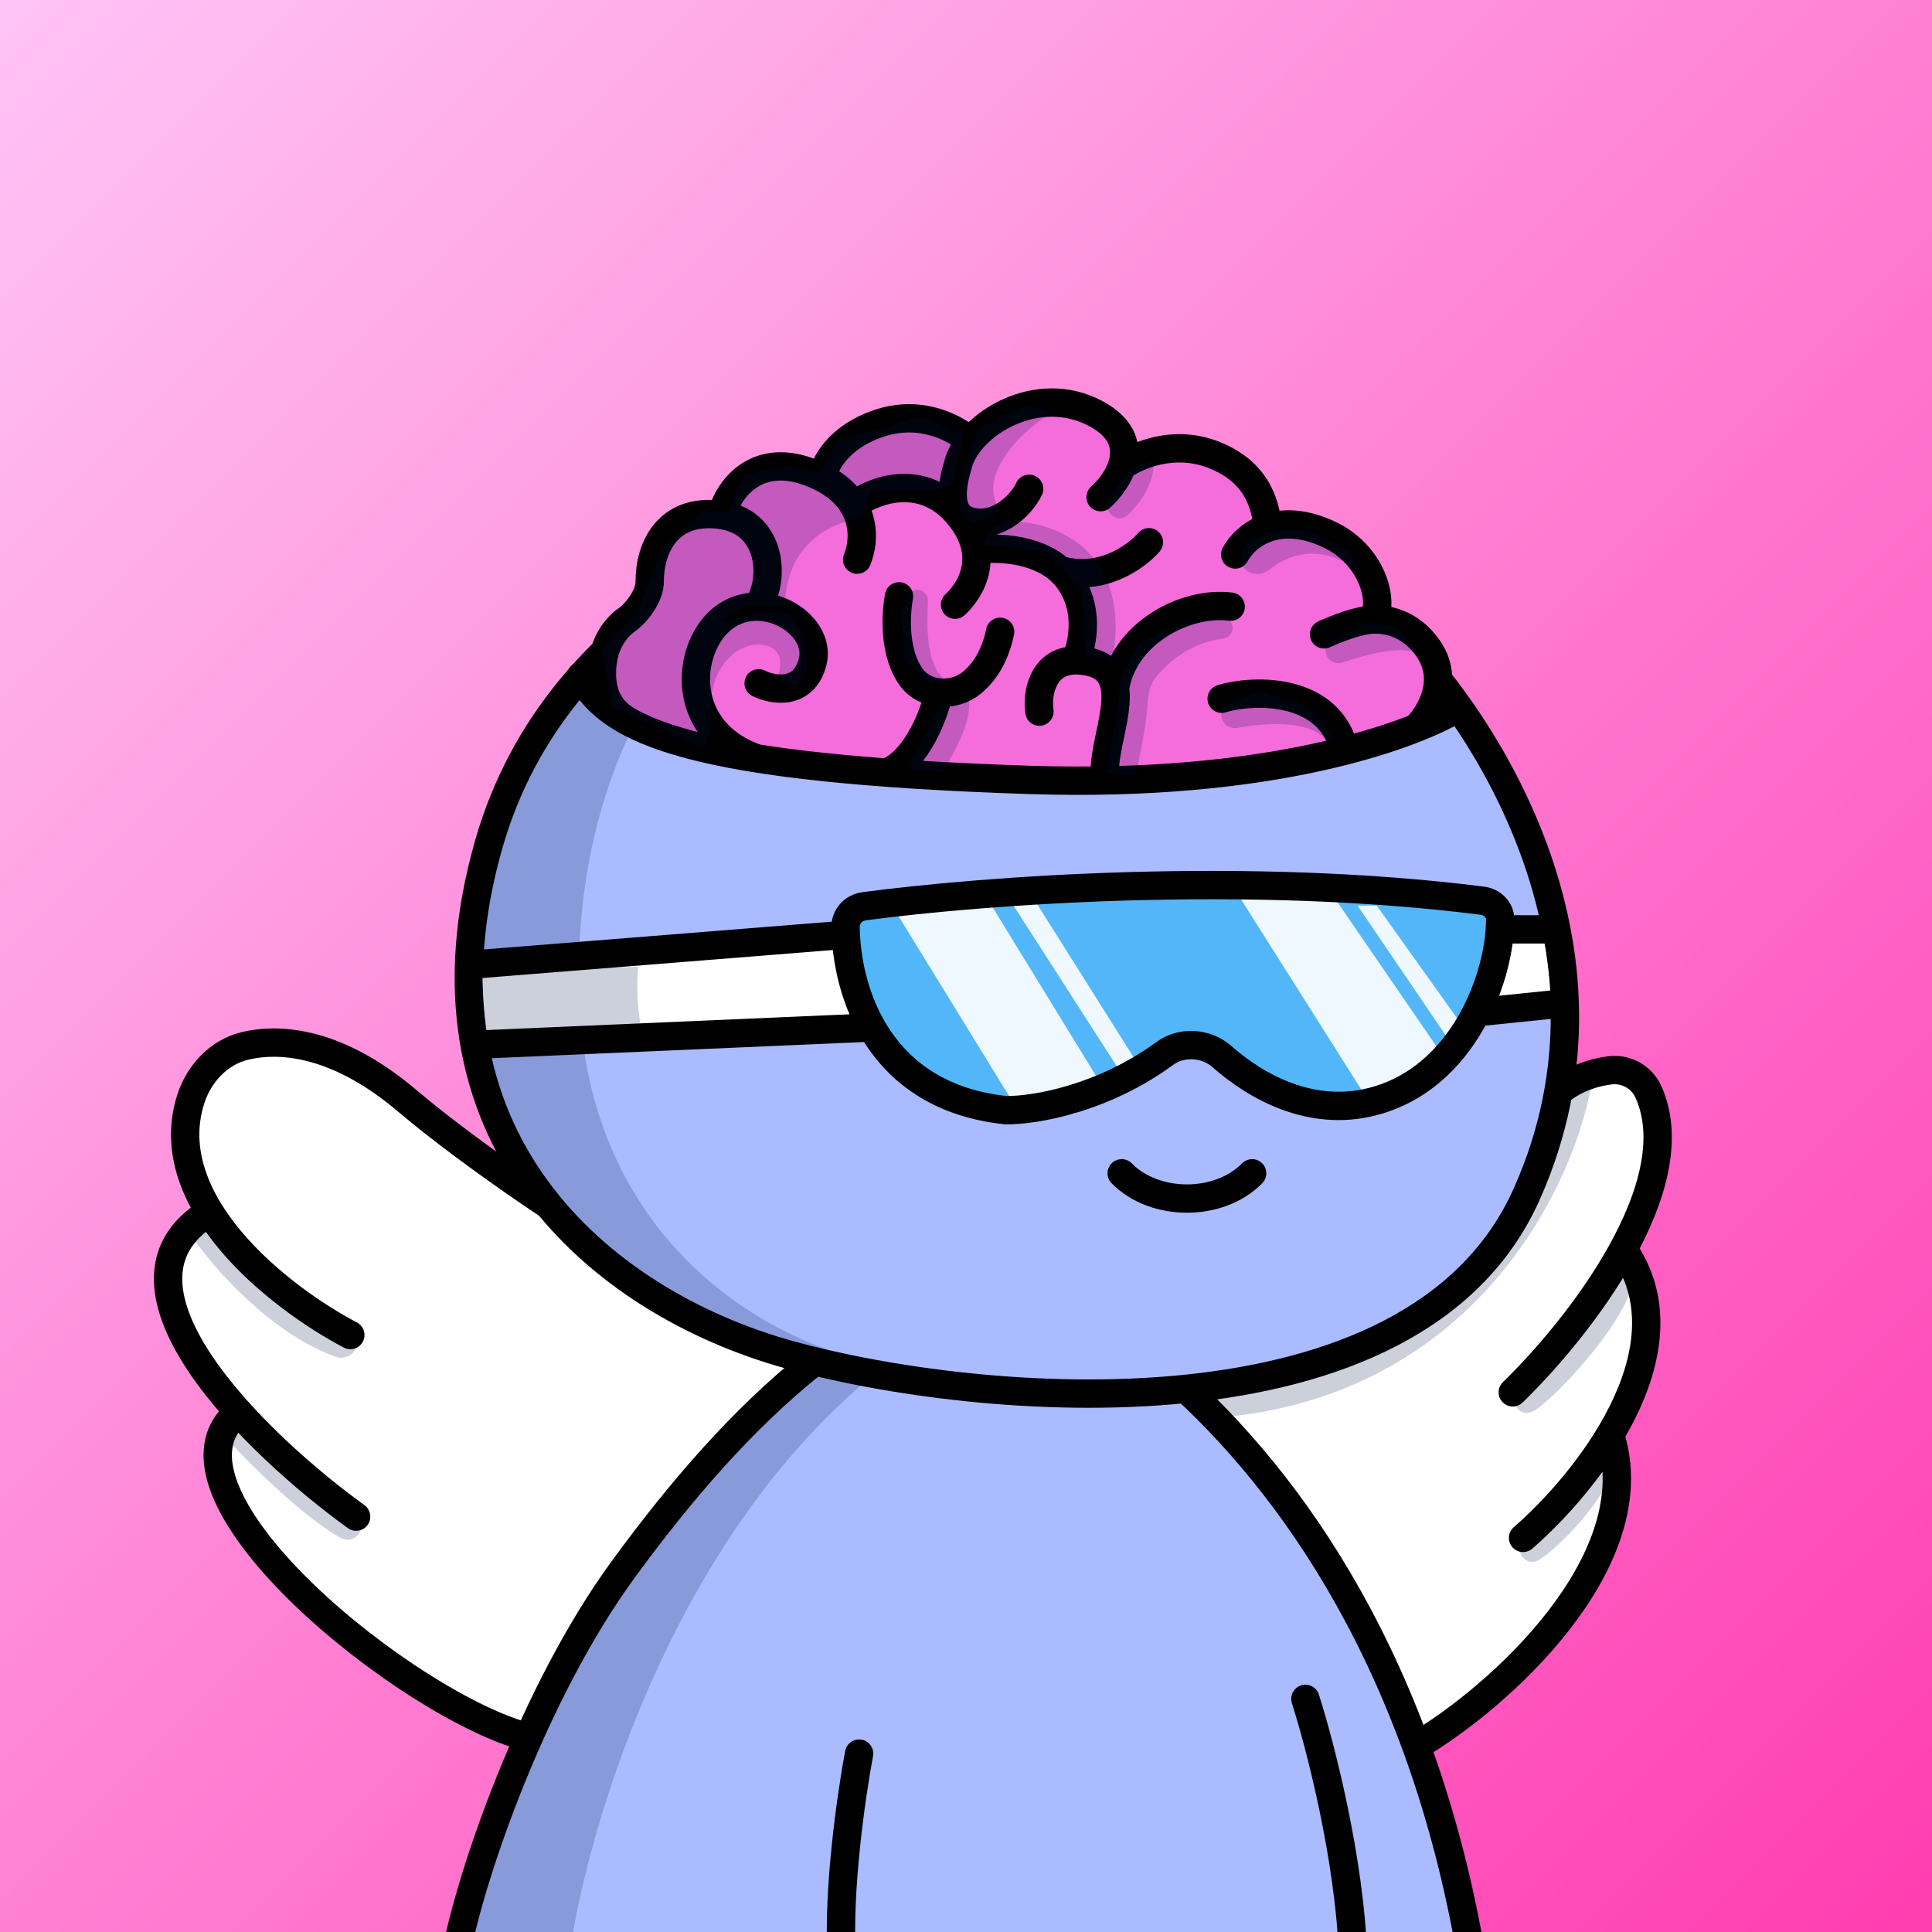 <svg
      xmlns="http://www.w3.org/2000/svg"
      preserveAspectRatio="xMidYMin meet"
      fill="none"
      viewBox="0 0 1500 1500"
    >
      <rect x="0" y="0" width="1500" height="1500" fill="#333333" stroke="none"/>
      <g>
      <path fill="url(#prefix__paint0_linear_53_30462)" d="M0 0h1500v1500H0z"/><defs><linearGradient id="prefix__paint0_linear_53_30462" x1="0" y1="0" x2="1500" y2="1500" gradientUnits="userSpaceOnUse">
<stop stop-color="#FFC4F6"/>
<stop offset="1" stop-color="#FF3DB1"/>
</linearGradient></defs>
      <g clip-path="url(#clip0_481_179)">
<path d="M773 1011.5C543.4 1029.9 398.667 1353.5 355 1513H1138.5C1075.7 1127 868.667 1017.83 773 1011.5Z" fill="#AABBFF"/>
<path d="M181 1097C125.8 1183.8 309 1300.5 407.5 1348L453.5 1267L538 1145.5L635.5 1051L569 1016L376 901C337 865.667 243.4 799.1 181 815.5C118.601 831.9 142.667 906.333 162.5 941.5C102.1 987.1 149.667 1064.17 181 1097Z" fill="white"/>
<path d="M1133.5 961.5C1065.9 1045.9 957 1066.67 911 1066.5L980 1146.5L1055.5 1251L1105 1357L1221.5 1241L1256 1169.5L1252.5 1114L1268 1100L1274.5 1033L1265.5 973.5L1240.5 1002C1271.33 954.5 1321.3 854.6 1274.5 835C1216 810.5 1218 856 1133.5 961.5Z" fill="white"/>
<path d="M749.5 1019.5C536 1134 457.448 1414.63 443.159 1511H353.699C350.515 1508.8 356.651 1473.54 405.128 1351.5C406.666 1347.63 408.246 1343.67 409.87 1339.62C462.691 1207.98 569.086 1113.24 605.384 1082.33L639.692 1057.92L674 1033.5L749.5 1019.5Z" fill="#001647" fill-opacity="0.2"/>
<path d="M933 1101.5C1140.2 1091.1 1221 924.5 1235.5 842.5L1226 832L1189 871.5L1153 946.5L1052.5 1033.5L917.5 1070.5L933 1101.5Z" fill="#001647" fill-opacity="0.2"/>
<path d="M1191.5 1095C1180.3 1101.4 1175.33 1090.83 1174.5 1085L1257 982L1268 995C1260.5 1030 1205.5 1087 1191.5 1095Z" fill="#001647" fill-opacity="0.2"/>
<path d="M1191.5 1212.5C1184.3 1214.1 1177.5 1205.5 1180.5 1200.5L1245 1131.5L1249.5 1149C1235.5 1177 1200.5 1210.5 1191.5 1212.5Z" fill="#001647" fill-opacity="0.2"/>
<path d="M260.729 1053.43C209.535 1035.07 164.774 983.426 148 958.5L155 948L195 977L278.5 1044L276.022 1047.87C272.734 1053.01 266.471 1055.49 260.729 1053.43Z" fill="#001647" fill-opacity="0.2"/>
<path d="M264.454 1194.06C234.949 1177.38 193.875 1136.63 175 1116L181 1100L282 1183.5L280.489 1187.53C277.998 1194.17 270.631 1197.55 264.454 1194.06Z" fill="#001647" fill-opacity="0.2"/>
<path d="M353.5 1519.5C365.5 1454.33 414.5 1313.6 483.5 1219C530.101 1155.11 577.468 1101.29 629.141 1059.66C710.278 994.299 826.09 996.354 905.066 1064.31C906.638 1065.66 908.212 1067.03 909.788 1068.42M1142.5 1519.5C1104.09 1294.12 1003.52 1150.89 909.788 1068.42M1013.5 1319C1024.83 1354.33 1048.1 1443.9 1050.5 1519.5M667 1361.5C661.167 1392.33 650.3 1467.1 653.5 1519.5M410.5 1349C317.499 1325 116.2 1162.4 182 1099M276.499 1177.5C200.166 1122.33 70.4 997.9 161.999 941.5M272 1036.5C216.101 1007.06 122.46 933.114 148.145 853.257C154.464 833.61 169.728 817.085 189.769 812.159C218.555 805.085 263.109 809.724 316 854.5C391.6 918.5 560 1028.5 636.5 1047.5M1182.5 1194C1230.33 1152.67 1313.2 1050.5 1262 972.5M1174.5 1081C1225.89 1031.16 1312.59 919.994 1279.76 847.594C1274.57 836.149 1262.49 829.476 1250.02 831.018C1231.42 833.317 1207.87 842.368 1194 867C1169.55 910.409 1114.23 1055.39 909.788 1068.42M1100 1355.4C1164.63 1317.26 1277.49 1214.54 1251.5 1119" stroke="black" stroke-width="22" stroke-linecap="round"/>
</g>
<defs>
<clipPath id="clip0_481_179">
<rect width="1500" height="1500" fill="white"/>
</clipPath>
</defs>
      <g clip-path="url(#clip0_497_1194)">
<path d="M379.667 654.812C432.345 471.574 618.472 401.981 699.114 390.653C740.985 382.718 849.655 375.215 949.364 408.675C980 418.956 1049.88 457.388 1091.92 499.818C1144.47 552.856 1272.97 732.052 1185.05 927.725C1097.12 1123.4 758.414 1092.29 612.749 1051.82C464.472 1010.63 314.48 881.563 379.667 654.812Z" fill="#AABBFF"/>
<path d="M449.293 747.204C454.734 531.068 585.306 432.345 649.911 410C432.292 459.565 365.296 655.455 364 747.204C377.99 984.871 584.496 1053.43 681 1058C601.498 1044.46 443.853 963.339 449.293 747.204Z" fill="#001647" fill-opacity="0.2"/>
<path d="M379.667 654.812C432.345 471.574 618.472 401.981 699.114 390.653C740.985 382.718 849.655 375.215 949.364 408.675C980 418.956 1049.88 457.388 1091.92 499.818C1144.47 552.856 1272.97 732.052 1185.05 927.725C1097.12 1123.4 758.414 1092.29 612.749 1051.82C464.472 1010.63 314.48 881.563 379.667 654.812Z" stroke="black" stroke-width="22" stroke-linecap="round"/>
</g>
<defs>
    <clipPath id="prefix__clip0_299_662"><path fill="#fff" d="M0 0h1500v1500H0z"/></clipPath>
</defs>
      <g clip-path="url(#clip0_624_3550)">
<path d="M860.753 778.254C855.989 772.147 849.895 767.208 842.935 763.81C835.975 760.413 828.332 758.647 820.587 758.647C812.842 758.647 805.198 760.413 798.238 763.81C791.278 767.208 785.184 772.147 780.42 778.254" stroke="black" stroke-width="22" stroke-miterlimit="10" stroke-linecap="round"/>
<path d="M870.881 910.959C896.594 937.099 946.448 937.099 972.168 910.959" stroke="black" stroke-width="22" stroke-miterlimit="10" stroke-linecap="round"/>
<path d="M1052.5 778.254C1047.74 772.147 1041.64 767.208 1034.68 763.81C1027.72 760.413 1020.08 758.647 1012.33 758.647C1004.59 758.647 996.946 760.413 989.985 763.81C983.025 767.208 976.931 772.147 972.167 778.254" stroke="black" stroke-width="22" stroke-miterlimit="10" stroke-linecap="round"/>
</g>
<defs>
<clipPath id="clip0_624_3550">
<rect width="1500" height="1500" fill="white"/>
</clipPath>
</defs>
      <g clip-path="url(#clip0_925_1372)">
<path d="M777.796 860C685.697 848.775 660.871 768.614 659.97 729.937C656.078 723.892 664.834 710.508 669.699 704.571L759.419 694.857L912.917 690L1139.92 698.635L1161 711.587L1157.22 758L1137.22 800.635L1113.44 838.952L1058.85 856.222L1022.64 849.206L962.101 828.159L920.484 813.587L863.192 842.19L777.796 860Z" fill="#53B6F9"/>
<path d="M690.196 699.224L763.942 693.424L860.722 851.244L833.96 864.946L794.601 869.089L690.196 699.224Z" fill="white" fill-opacity="0.9"/>
<path d="M781.871 695.304L801.049 695.304L884.919 828.487L873.319 837.602L781.871 695.304Z" fill="white" fill-opacity="0.9"/>
<path d="M958.357 690.074L1034.53 694.827L1119.67 818.835L1095.84 839.835L1062.61 854.919L958.357 690.074Z" fill="white" fill-opacity="0.9"/>
<path d="M1054 703.114L1068.91 703.114L1136.86 798.404L1127.74 811.662L1054 703.114Z" fill="white" fill-opacity="0.9"/>
<path d="M380.533 812.923C375.5 796.5 374.5 765 374.5 751L651.28 726.616L670.756 799.308L380.533 812.923Z" fill="white"/>
<path d="M1152.8 782.616L1167.95 724.462L1197.05 722.039C1201.5 741 1204.5 770 1204 784.5L1152.8 782.616Z" fill="white"/>
<path d="M501 809C493.8 789.4 494.333 761.833 495.5 750.5L373 754.5C370.2 772.1 377.166 802.167 379.5 815L501 809Z" fill="#001647" fill-opacity="0.2"/>
<path d="M653.87 725.984L365.663 749.005M669.935 798.066L372 811M1152.99 785.259L1210.28 779.417M1165.96 721.569L1206.5 721.569M781.167 861.953C682.013 851.636 657.16 770.149 656.503 719.768C656.395 711.426 662.733 704.694 671.004 703.598C763.882 691.282 967.052 676.004 1150.78 699.286C1158.48 700.261 1164.71 706.141 1164.73 713.901C1164.84 756.804 1137.12 837.115 1065.29 855.363C1017.69 867.452 975.216 843.757 948.769 820.361C936.589 809.587 917.535 808.228 904.418 817.837C856.527 852.92 804.134 862.105 781.167 861.953Z" stroke="black" stroke-width="22" stroke-linecap="round"/>
</g>
<defs>
<clipPath id="clip0_925_1372">
<rect width="1500" height="1500" fill="white"/>
</clipPath>
</defs>
      <g clip-path="url(#clip0_771_818)">
<path d="M466 531L495 567L539.5 577.5L674.5 602L807.5 605L942 602L1093.5 572C1101.17 570.333 1114.9 558.8 1108.5 526C1102.1 493.2 1077.17 484.333 1065.5 484C1067.17 480.5 1067.2 465.7 1054 434.5C1040.8 403.3 1002.5 403.833 985 408C980.333 397.333 966.3 372.5 947.5 358.5C928.7 344.5 890.667 350 874 354.5C872.333 343.833 860.5 320.9 826.5 314.5C792.5 308.1 760.667 326.167 749 336C742 332 721.7 324.5 696.5 326.5C671.3 328.5 646.333 351.333 637 362.5L630.5 366L610 362.5L576.5 376L552.5 400C542.667 403 522.5 409.7 520.5 412.5C518 416 515.5 422.5 514.5 425.5C513.5 428.5 498.5 466 495 468.5C492.2 470.5 478.167 484.667 471.5 491.5L466 531Z" fill="#F56CDB"/>
<path d="M504.5 567.988C489 560.847 465.1 553.6 467.5 518C468.714 499.991 477.231 487.919 486.769 481.102C495.04 475.19 504.467 461.916 504.414 451.749C504.279 425.542 518.145 395.338 557.5 399.5C599.645 403.957 602 449.334 589 469.5M589 530.5C599.5 535.834 624.361 540.612 631 513.5C638.239 483.935 590.17 454.806 559.5 481.5C532.5 505 527.5 567.806 587.5 588.806M698 463C695.009 479.152 694.457 507.929 707.553 525.841C718.294 540.533 740.808 541.523 754.795 529.878C763.905 522.292 772.497 509.913 776.5 490.5M687 599.765C698.667 597.932 718.3 578.135 728.5 540.135M948.5 542.5C975.5 534.5 1032.8 534.499 1044 582.899M807 552.5C804.895 538.516 809.617 513.038 835 512.683M858.5 605.929C852.5 577.929 887.5 521.5 844 513.5C840.746 512.902 837.751 512.645 835 512.683M955.5 471C919.5 466.5 872 492.501 865.717 534.5M561 397.5C566.333 379.5 587.8 349.901 631 367.501C633.67 368.589 636.167 369.738 638.5 370.941M665.5 434.5C671.598 419.802 673.912 389.202 638.5 370.941M665.5 390.501C680.333 380 716.8 367.1 744 399.5C752.185 409.25 756.243 418.519 757.61 427.001M741.5 469.5C749.423 462.16 760.784 446.706 757.61 427.001M1028 492.501C1035.06 489.273 1054.11 481.289 1066.5 481M1099.5 565.201C1109 556.201 1127 529 1108.5 503C1097.11 486.999 1081.63 480.647 1066.5 481M959 430.501C962.686 423.48 971.195 414.122 984.5 409.695M1066.5 481C1074.83 465.667 1064.9 430.501 1032 415.001C1012.3 405.721 996.463 405.714 984.5 409.695M870.981 362C883.147 353.167 911.46 341.192 942 353.001C979.5 367.501 982.667 396.63 984.5 409.695M757.61 427.001C772.063 424.737 803.372 425.179 822.823 442.501M835 512.683C840.5 500.956 846.9 471.701 828.5 448.501C826.759 446.305 824.856 444.311 822.823 442.501M892 421.001C882.382 432.167 855.081 452.1 822.823 442.501M752.699 342.001C742.699 333.001 715.8 317.701 683 328.501C650.2 339.301 639.667 361.294 638.5 370.941M854.5 386.001C869 373.001 888.7 341.901 851.5 321.501C805 296.001 751.941 330.044 744 360.001C740.333 372.436 732.8 400.044 754 405C776.5 410.26 794.667 389.565 799 379.5M1127 552.5C1094.33 570.667 988.398 611.716 799 605.5C540 597 474 568.5 451 525" stroke="black" stroke-width="22" stroke-linecap="round"/>
<path d="M594 501C609.6 504.6 606.5 519.833 603 527C606.667 528.833 614.5 532.7 616.5 533.5C618.5 534.3 624 524.5 626.5 519.5C626.667 509.167 624.4 486.5 614 478.5C603.6 470.5 573.333 478.833 559.5 484L578 470H609.5C610.3 420.4 648.5 404.667 667.5 403L677 381H725L741 374.5L747.5 337.5L716.5 323L650.5 342.5L636.5 367C630 365.667 616.4 362.8 614 362C611.6 361.2 589 366.334 578 369L565 398H544.5L512.5 428L495 475.5L467 504.5L476 548.5L544.5 581C547.167 580.667 552.4 573.7 552 548.5C551.5 517 574.5 496.5 594 501Z" fill="#001647" fill-opacity="0.2"/>
<path d="M776.5 395.5C759 373 787.5 337.5 817 320.5C812.5 318 795.8 315.5 795 315.5C794.2 315.5 770.667 327.167 759 333L747.5 367L745 395.5C747.667 398 753.3 403.5 754.5 405.5C755.7 407.5 773.333 398.833 776.5 395.5Z" fill="#001647" fill-opacity="0.2"/>
<path d="M896 358C896 376.726 883.737 392.8 874.592 400.557C871.41 403.256 866.882 402.853 863.588 400.291C859.077 396.782 858.158 390.33 861.51 385.701L866 379.5L878.5 363L896 358Z" fill="#001647" fill-opacity="0.2"/>
<path d="M1103 510C1094.36 499.284 1063.06 507.338 1042.35 514.349C1037.38 516.03 1031.92 513.652 1029.92 508.804C1027.99 504.116 1029.99 498.731 1034.51 496.437L1061 483L1084.5 487L1103 510Z" fill="#001647" fill-opacity="0.2"/>
<path d="M1030 576C1019.42 558.933 984.296 560.799 960.861 565.132C954.991 566.217 949.195 562.405 948.264 556.508C947.525 551.827 950.131 547.259 954.536 545.511L976 537L1015.5 548.5L1037.5 573L1030 576Z" fill="#001647" fill-opacity="0.2"/>
<path d="M752 542C755.6 560 738.833 587.833 731.5 599.5C723.333 598.833 706.4 597.4 704 597C701.6 596.6 710 584.833 714.5 579L729.5 548.5L752 542Z" fill="#001647" fill-opacity="0.2"/>
<path d="M735 529C719.357 518.571 719.323 487.372 720.457 466.909C720.715 462.261 717.232 458.24 712.587 457.92C708.955 457.669 705.583 459.783 704.389 463.221C702.192 469.547 699.706 477.617 700 478.5C700.4 479.7 701.833 501 702.5 511.5L723 531L735 529Z" fill="#001647" fill-opacity="0.2"/>
<path d="M863.5 513C878.7 432.2 825.5 404.5 781 404.5L771.5 409.5L762 422.5L811 428.5L840 458.5L843 508.5L863.5 513Z" fill="#001647" fill-opacity="0.2"/>
<path d="M890.708 549.628C889.654 565.029 884.579 588.352 882 601H860C859.833 599 859.9 593.2 861.5 586C863.5 577 863.5 570.5 866 561C868.5 551.5 868 542 869.5 533.5C870.7 526.7 873 521.333 874 519.5L884.5 499.5L915.5 484L948.018 479.69C952.775 479.06 957 482.762 957 487.561C957 491.945 953.427 495.452 949.071 495.952C925.095 498.708 907.201 513.544 897.011 526.405C891.974 532.764 891.262 541.534 890.708 549.628Z" fill="#001647" fill-opacity="0.2"/>
<path d="M1057 445.5C1027.49 420.8 1001.15 429.821 986.029 441.927C980.607 446.268 972.591 447.095 967.392 442.49C962.877 438.491 962.03 431.765 965.412 426.772L970 420L990.5 412H1015.5L1048 428.5L1057 445.5Z" fill="#001647" fill-opacity="0.2"/>
</g>
<defs>
<clipPath id="clip0_771_818">
<rect width="1500" height="1500" fill="white"/>
</clipPath>
</defs>
      
    </g>
    </svg>